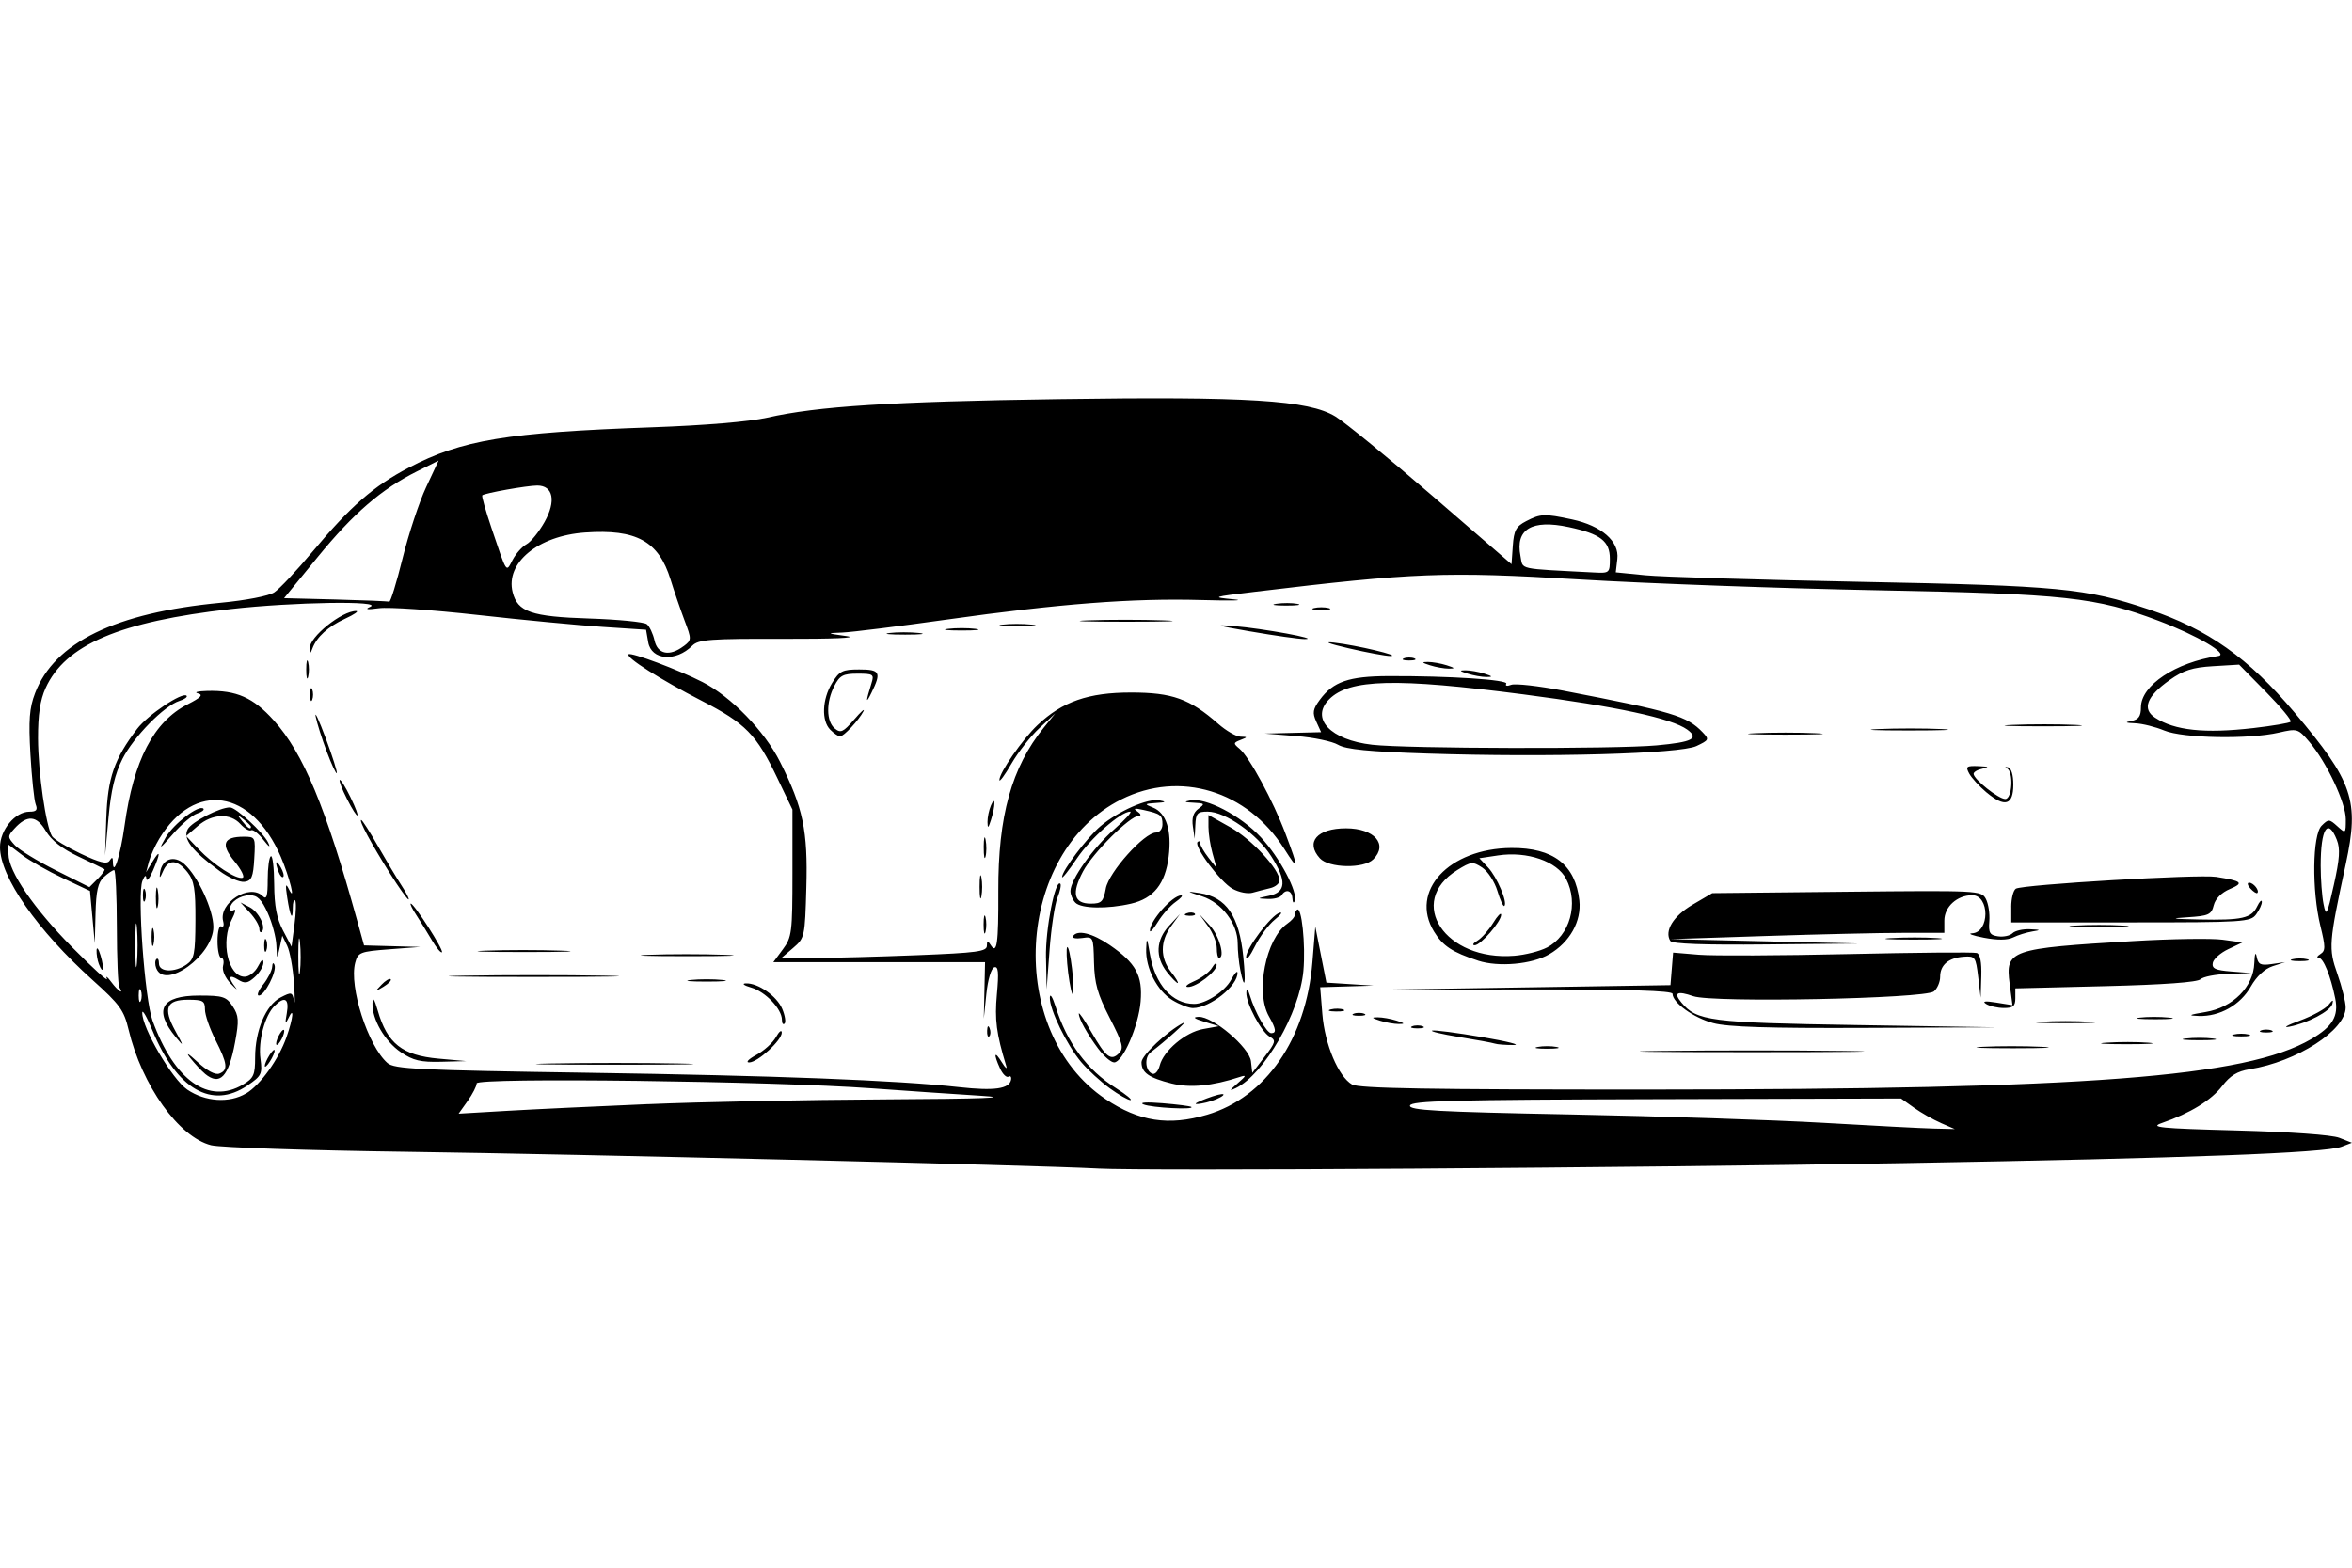 <?xml version="1.0" encoding="UTF-8" standalone="no"?>
<!-- Created with Inkscape (http://www.inkscape.org/) -->
<svg id="svg2" xmlns:rdf="http://www.w3.org/1999/02/22-rdf-syntax-ns#" xmlns="http://www.w3.org/2000/svg" height="45" width="67.5" version="1.1" xmlns:cc="http://creativecommons.org/ns#" xmlns:dc="http://purl.org/dc/elements/1.1/">
 <g id="g8172">
  <rect id="rect2990" opacity="0" height="45" width="67.5" y="0" x="3.5527e-15"/>
  <path id="path8170" d="m31.5 33.542c-1.847-0.097-14.951-0.413-19.8-0.479-2.838-0.038-5.376-0.123-5.64-0.189-0.928-0.232-1.99-1.719-2.37-3.319-0.132-0.557-0.252-0.722-1.026-1.417-1.591-1.43-2.664-2.968-2.664-3.82 0-0.497 0.434-1.019 0.847-1.019 0.197 0 0.239-0.05 0.177-0.21-0.045-0.116-0.112-0.762-0.151-1.436-0.056-0.985-0.03-1.33 0.133-1.756 0.556-1.457 2.306-2.309 5.328-2.595 0.725-0.069 1.38-0.196 1.536-0.298 0.15-0.098 0.65-0.63 1.111-1.183 1.076-1.288 1.742-1.869 2.748-2.396 1.523-0.798 2.816-1.012 6.99-1.16 1.499-0.053 2.788-0.161 3.3-0.277 1.439-0.326 3.555-0.461 8.34-0.531 5.455-0.08 7.192 0.028 7.964 0.497 0.273 0.166 1.522 1.188 2.776 2.271l2.28 1.97 0.037-0.528c0.031-0.443 0.092-0.557 0.384-0.708 0.415-0.215 0.526-0.219 1.317-0.049 0.846 0.181 1.358 0.629 1.299 1.134l-0.045 0.385 0.844 0.084c0.464 0.046 3.247 0.131 6.184 0.188 5.701 0.111 6.457 0.183 8.27 0.791 1.694 0.568 2.857 1.391 4.179 2.957 1.685 1.996 1.866 2.528 1.474 4.35-0.49 2.28-0.5 2.42-0.24 3.16 0.13 0.369 0.236 0.801 0.236 0.96 0 0.657-1.399 1.556-2.758 1.774-0.35 0.056-0.558 0.183-0.786 0.482-0.309 0.405-0.921 0.781-1.726 1.059-0.368 0.127-0.083 0.156 2.153 0.216 1.537 0.041 2.722 0.126 2.937 0.211l0.36 0.142-0.298 0.114c-0.473 0.181-4.4 0.328-12.602 0.471-7.945 0.139-21.648 0.23-23.1 0.155zm24.202-1.307c-0.219-0.095-0.566-0.292-0.771-0.438l-0.373-0.265-7.029 0.019c-5.85 0.016-7.035 0.047-7.064 0.184-0.029 0.136 0.771 0.18 4.62 0.255 2.56 0.05 5.816 0.158 7.235 0.24 1.419 0.083 2.85 0.157 3.18 0.165l0.6 0.014-0.398-0.173zm-21.063-0.236c1.692-0.502 2.847-2.175 3.026-4.381l0.083-1.02 0.159 0.804 0.159 0.804 0.677 0.043 0.677 0.043-0.766 0.023-0.766 0.023 0.062 0.772c0.07 0.869 0.461 1.795 0.853 2.02 0.198 0.113 2.19 0.147 8.538 0.145 12.541-0.005 17.114-0.353 18.988-1.448 0.615-0.359 0.793-0.66 0.69-1.166-0.132-0.649-0.34-1.163-0.472-1.165-0.069-0.001-0.049-0.051 0.046-0.11 0.149-0.094 0.149-0.202 0-0.808-0.249-1.016-0.23-2.613 0.035-2.877 0.195-0.195 0.22-0.194 0.45 0.014 0.241 0.218 0.244 0.215 0.244-0.199 0-0.471-0.551-1.639-1.05-2.225-0.32-0.376-0.345-0.383-0.87-0.262-0.856 0.198-2.755 0.164-3.29-0.06-0.252-0.105-0.628-0.199-0.834-0.208-0.283-0.012-0.309-0.029-0.105-0.068 0.204-0.039 0.27-0.135 0.27-0.39 0-0.631 0.995-1.292 2.219-1.473 0.319-0.047-0.602-0.591-1.711-1.01-1.79-0.676-2.678-0.773-8.069-0.877-2.739-0.053-6.6-0.193-8.58-0.312-3.824-0.229-4.703-0.195-9.3 0.357-1.224 0.147-1.241 0.153-0.6 0.215 0.363 0.035-0.052 0.044-0.922 0.02-1.975-0.055-4.061 0.105-7.298 0.56-1.386 0.195-2.736 0.362-3 0.373-0.476 0.019-0.474 0.02 0.12 0.104 0.35 0.05-0.405 0.082-1.815 0.078-2.115-0.007-2.441 0.018-2.618 0.195-0.474 0.474-1.177 0.42-1.266-0.098l-0.062-0.359-1.259-0.083c-0.693-0.046-2.306-0.2-3.585-0.343s-2.548-0.23-2.82-0.192c-0.34 0.046-0.419 0.034-0.254-0.039 0.407-0.18-2.208-0.139-3.996 0.063-3.196 0.361-4.754 1.026-5.319 2.269-0.156 0.344-0.219 0.763-0.217 1.445 0.004 0.972 0.226 2.521 0.403 2.808 0.053 0.086 0.425 0.312 0.827 0.502 0.547 0.259 0.754 0.308 0.824 0.198 0.07-0.109 0.094-0.102 0.095 0.027 0.005 0.48 0.215-0.166 0.334-1.027 0.259-1.881 0.834-2.987 1.81-3.487 0.385-0.197 0.456-0.274 0.293-0.316-0.118-0.031 0.001-0.062 0.265-0.069 0.844-0.023 1.325 0.189 1.913 0.843 0.852 0.948 1.49 2.481 2.402 5.772l0.191 0.69 0.807 0.022 0.807 0.022-0.892 0.068c-0.838 0.064-0.897 0.087-0.976 0.385-0.182 0.684 0.366 2.388 0.925 2.879 0.196 0.172 0.881 0.206 5.683 0.278 5.44 0.082 8.93 0.216 10.725 0.414 1.006 0.111 1.434 0.051 1.488-0.206 0.018-0.087-0.015-0.13-0.072-0.094s-0.167-0.071-0.243-0.237c-0.195-0.427-0.163-0.526 0.055-0.171 0.101 0.165 0.156 0.209 0.122 0.098-0.283-0.93-0.334-1.324-0.267-2.058 0.058-0.634 0.041-0.809-0.076-0.771-0.087 0.029-0.183 0.351-0.226 0.761l-0.074 0.711 0.018-0.81 0.018-0.81h-3.038-3.038l0.274-0.37c0.257-0.347 0.274-0.484 0.274-2.19v-1.82l-0.431-0.9c-0.602-1.258-0.914-1.576-2.18-2.227-1.181-0.607-2.181-1.242-2.093-1.33 0.068-0.068 1.436 0.445 2.123 0.796 0.82 0.418 1.78 1.405 2.224 2.288 0.663 1.317 0.802 1.976 0.756 3.608-0.039 1.414-0.047 1.452-0.377 1.735l-0.337 0.289h0.948c0.521 0 1.847-0.035 2.947-0.079 1.715-0.068 1.999-0.106 2.001-0.27 0.002-0.153 0.022-0.159 0.105-0.028 0.184 0.291 0.229-0.017 0.223-1.543-0.008-2.152 0.381-3.55 1.306-4.693l0.329-0.407-0.454 0.42c-0.25 0.231-0.611 0.69-0.802 1.02-0.191 0.33-0.348 0.543-0.348 0.473-0.002-0.211 0.662-1.169 1.093-1.577 0.715-0.676 1.458-0.935 2.686-0.935 1.182 0 1.684 0.18 2.502 0.899 0.225 0.198 0.51 0.363 0.633 0.368 0.217 0.008 0.217 0.011 0.002 0.096-0.204 0.08-0.206 0.1-0.026 0.25 0.283 0.235 0.968 1.5 1.322 2.442 0.388 1.032 0.383 1.095-0.036 0.433-1.06-1.672-2.997-2.26-4.677-1.421-3.055 1.527-3.327 6.671-0.454 8.602 0.959 0.644 1.814 0.777 2.912 0.451zm-1.819-0.297c-0.141-0.058 0.082-0.072 0.54-0.035 0.429 0.035 0.802 0.083 0.83 0.107 0.101 0.088-1.138 0.024-1.37-0.072zm1.5-0.03c0.033-0.033 0.248-0.123 0.477-0.2s0.364-0.089 0.3-0.026c-0.065 0.063-0.279 0.153-0.477 0.2-0.198 0.047-0.333 0.059-0.3 0.026zm-2.476-0.437c-0.26-0.188-0.627-0.526-0.817-0.75-0.409-0.485-0.908-1.51-0.898-1.848 0.004-0.132 0.075-0.024 0.159 0.24 0.336 1.063 0.899 1.825 1.743 2.36 0.295 0.187 0.479 0.34 0.41 0.34-0.069 0-0.338-0.154-0.598-0.342zm3.676-0.141c0.25-0.216 0.26-0.246 0.06-0.18-0.792 0.26-1.425 0.321-1.958 0.187-0.655-0.165-0.862-0.311-0.862-0.61 0-0.195 0.737-0.889 1.2-1.13 0.164-0.085-0.528 0.539-0.935 0.844-0.191 0.143-0.158 0.548 0.051 0.617 0.075 0.025 0.167-0.08 0.206-0.233 0.107-0.427 0.737-0.959 1.244-1.05l0.454-0.082-0.42-0.129c-0.294-0.09-0.342-0.132-0.161-0.14 0.404-0.017 1.457 0.877 1.502 1.275l0.038 0.334 0.353-0.462c0.319-0.417 0.334-0.473 0.149-0.576-0.246-0.138-0.687-0.967-0.672-1.267 0.007-0.145 0.04-0.116 0.102 0.086 0.147 0.484 0.484 1.079 0.611 1.079 0.157 0 0.141-0.122-0.063-0.48-0.396-0.692-0.094-2.23 0.522-2.662 0.124-0.087 0.219-0.194 0.212-0.238-0.008-0.044 0.023-0.116 0.067-0.161 0.134-0.134 0.254 0.998 0.186 1.754-0.109 1.203-1.125 2.967-1.937 3.362-0.202 0.098-0.192 0.071 0.05-0.137zm-19.71-0.567c1.006-0.02 2.654-0.02 3.66 0s0.183 0.036-1.83 0.036-2.837-0.016-1.83-0.036zm-4.305-0.323c-0.463-0.314-0.831-0.949-0.815-1.405 0.006-0.195 0.053-0.132 0.15 0.205 0.274 0.951 0.703 1.29 1.748 1.384l0.792 0.071-0.722 0.019c-0.587 0.015-0.803-0.036-1.153-0.274zm10.199 0.078c0.22-0.118 0.474-0.348 0.564-0.51 0.09-0.162 0.165-0.222 0.168-0.133 0.006 0.218-0.692 0.858-0.937 0.858-0.107 0-0.015-0.097 0.205-0.215zm9.817-0.175c-0.324-0.435-0.562-0.864-0.56-1.012 0.001-0.054 0.161 0.182 0.357 0.523 0.421 0.733 0.566 0.846 0.794 0.617 0.147-0.147 0.11-0.286-0.264-1.016-0.349-0.68-0.437-0.992-0.451-1.593-0.017-0.739-0.021-0.746-0.341-0.7-0.178 0.026-0.296 0.002-0.263-0.052 0.121-0.196 0.554-0.091 1.057 0.255 0.752 0.517 0.947 0.875 0.885 1.62-0.058 0.701-0.513 1.747-0.76 1.747-0.09 0-0.294-0.176-0.454-0.39zm16.149 0.06c1.435-0.019 3.784-0.019 5.22 0s0.261 0.035-2.61 0.035-4.045-0.016-2.61-0.035zm-3.54-0.115c0.148-0.029 0.392-0.029 0.54 0s0.027 0.052-0.27 0.052-0.418-0.023-0.27-0.052zm12.775-0.004c0.443-0.023 1.199-0.023 1.68-0 0.481 0.023 0.119 0.042-0.805 0.042-0.924 0-1.318-0.018-0.875-0.042zm-14.005-0.092c-0.066-0.023-0.525-0.108-1.02-0.188-0.495-0.08-0.846-0.164-0.78-0.185 0.066-0.021 0.714 0.063 1.44 0.187 0.726 0.124 1.131 0.226 0.9 0.227-0.231 0.001-0.474-0.017-0.54-0.041zm17.554-0.027c0.349-0.024 0.889-0.024 1.2 0.001 0.311 0.025 0.026 0.044-0.634 0.044-0.66-0-0.915-0.021-0.566-0.045zm2.276-0.118c0.214-0.027 0.566-0.027 0.78 0s0.039 0.048-0.39 0.048-0.605-0.022-0.39-0.048zm-34.401-0.223c0.006-0.14 0.034-0.168 0.072-0.072 0.035 0.087 0.03 0.19-0.009 0.23-0.04 0.04-0.068-0.031-0.063-0.158zm35.781 0.107c0.116-0.03 0.304-0.03 0.42 0s0.021 0.055-0.21 0.055-0.326-0.025-0.21-0.055zm0.78-0.117c0.083-0.033 0.217-0.033 0.3 0s0.015 0.06-0.15 0.06-0.233-0.027-0.15-0.06zm-24.36-0.12c0.083-0.033 0.217-0.033 0.3 0s0.015 0.061-0.15 0.061-0.233-0.027-0.15-0.061zm8.637-0.091c-0.563-0.151-1.167-0.586-1.167-0.84 0-0.09-1.255-0.128-4.11-0.125l-4.11 0.004 4.08-0.064 4.08-0.064 0.038-0.467 0.038-0.467 0.742 0.062c0.408 0.034 2.335 0.025 4.282-0.019s3.607-0.059 3.69-0.032c0.098 0.032 0.143 0.263 0.131 0.666l-0.019 0.617-0.071-0.6c-0.068-0.57-0.088-0.599-0.412-0.576-0.438 0.031-0.679 0.235-0.679 0.576 0 0.149-0.081 0.338-0.18 0.42-0.254 0.21-6.346 0.331-6.904 0.137-0.463-0.161-0.577-0.102-0.343 0.179 0.442 0.533 0.811 0.581 5.027 0.649l4.02 0.065-3.78 0.017c-2.748 0.012-3.937-0.025-4.353-0.138zm16.833-0.07c0.363-0.134 0.734-0.337 0.824-0.451 0.12-0.153 0.15-0.161 0.113-0.029-0.058 0.208-0.713 0.554-1.237 0.654-0.198 0.038-0.063-0.041 0.3-0.174zm-43.56-0.024c0-0.309-0.473-0.807-0.878-0.924-0.21-0.061-0.283-0.116-0.161-0.121 0.352-0.017 0.896 0.364 1.05 0.736 0.078 0.188 0.107 0.375 0.065 0.417-0.042 0.042-0.076-0.006-0.076-0.108zm17.16 0.024c-0.238-0.076-0.25-0.096-0.06-0.096 0.132 0 0.375 0.043 0.54 0.096 0.238 0.076 0.25 0.096 0.06 0.096-0.132 0-0.375-0.043-0.54-0.096zm18.99 0.031c0.38-0.024 1-0.024 1.38 0s0.069 0.043-0.69 0.043-1.069-0.019-0.69-0.043zm2.817-0.118c0.213-0.026 0.591-0.027 0.84-0.001 0.249 0.026 0.075 0.048-0.387 0.048-0.462 0-0.666-0.021-0.453-0.047zm-22.557-0.112c0.083-0.033 0.217-0.033 0.3 0s0.015 0.06-0.15 0.06-0.233-0.027-0.15-0.06zm24.45-0.049c0.781-0.13 1.372-0.723 1.396-1.4 0.01-0.269 0.037-0.344 0.068-0.186 0.043 0.223 0.113 0.257 0.434 0.21l0.382-0.055-0.36 0.117c-0.226 0.073-0.458 0.291-0.624 0.583-0.3 0.53-0.895 0.866-1.494 0.845-0.329-0.012-0.293-0.032 0.198-0.114zm-25.108-0.075c0.117-0.03 0.279-0.028 0.36 0.005 0.081 0.033-0.014 0.058-0.212 0.055-0.198-0.002-0.264-0.029-0.148-0.06zm-4.542-0.263c-0.442-0.27-0.776-0.919-0.756-1.472 0.012-0.351 0.026-0.331 0.108 0.154 0.147 0.868 0.642 1.424 1.269 1.424 0.33 0 0.88-0.359 1.06-0.692 0.098-0.181 0.18-0.273 0.183-0.205 0.015 0.376-0.793 1.017-1.279 1.016-0.119-0-0.382-0.102-0.586-0.226zm23.35 0.107c-0.123-0.078-0.031-0.091 0.288-0.04l0.468 0.075-0.081-0.614c-0.129-0.969 0.005-1.015 3.541-1.225 1.097-0.065 2.253-0.083 2.567-0.04l0.572 0.079-0.406 0.192c-0.223 0.105-0.424 0.283-0.445 0.394-0.031 0.163 0.074 0.212 0.538 0.248l0.577 0.045-0.666 0.022c-0.366 0.012-0.726 0.082-0.8 0.155-0.086 0.086-1.065 0.157-2.724 0.198l-2.591 0.064v0.282c0 0.228-0.063 0.282-0.33 0.281-0.181-0.001-0.411-0.053-0.51-0.117zm-26.345-0.897c-0.046-0.372-0.059-0.702-0.027-0.733s0.094 0.248 0.138 0.622c0.044 0.374 0.056 0.704 0.027 0.733-0.029 0.029-0.091-0.251-0.138-0.622zm-19.708 0.346c0.114-0.119 0.233-0.19 0.265-0.159 0.032 0.032-0.062 0.129-0.207 0.216-0.253 0.152-0.255 0.149-0.057-0.057zm19.071-0.779c-0.017-0.817 0.266-2.267 0.413-2.12 0.03 0.03-0.007 0.211-0.084 0.402-0.077 0.191-0.178 0.86-0.225 1.487l-0.085 1.14-0.018-0.908zm4.26 0.674c0.208-0.09 0.436-0.264 0.506-0.385 0.071-0.121 0.13-0.157 0.132-0.08 0.005 0.189-0.58 0.64-0.823 0.634-0.107-0.002-0.024-0.079 0.184-0.169zm-14.448-0.033c0.247-0.026 0.652-0.026 0.9 0s0.045 0.047-0.45 0.047-0.698-0.021-0.45-0.047zm13.659-0.229c-0.339-0.431-0.316-0.918 0.063-1.327l0.312-0.337-0.252 0.346c-0.319 0.439-0.321 0.914-0.003 1.318 0.137 0.174 0.222 0.316 0.189 0.316s-0.172-0.142-0.309-0.316zm2.106-0.059c-0.041-0.206-0.075-0.549-0.075-0.762 0-0.567-0.454-1.167-1.023-1.351-0.459-0.148-0.461-0.152-0.065-0.092 0.762 0.116 1.132 0.658 1.249 1.83 0.08 0.802 0.037 0.99-0.086 0.375zm-22.237 0.165c1.11-0.02 2.892-0.02 3.96 0 1.068 0.02 0.16 0.036-2.018 0.036-2.178-0-3.052-0.016-1.942-0.036zm29.062-0.431c-0.742-0.242-1.013-0.422-1.266-0.836-0.707-1.16 0.426-2.385 2.218-2.398 1.206-0.009 1.841 0.482 1.954 1.508 0.065 0.595-0.275 1.201-0.866 1.544-0.496 0.288-1.454 0.374-2.04 0.183zm1.972-0.374c0.663-0.343 0.921-1.263 0.554-1.973-0.26-0.504-1.115-0.799-1.95-0.674l-0.54 0.081 0.25 0.266c0.256 0.272 0.566 1.004 0.468 1.103-0.03 0.03-0.12-0.162-0.199-0.427-0.079-0.265-0.276-0.567-0.436-0.673-0.273-0.179-0.32-0.174-0.717 0.071-1.483 0.917-0.345 2.623 1.642 2.46 0.31-0.025 0.728-0.131 0.928-0.235zm-1.993-0.199c0.12-0.07 0.322-0.298 0.45-0.506 0.127-0.209 0.232-0.316 0.232-0.239 0.001 0.198-0.592 0.88-0.76 0.876-0.077-0.002-0.041-0.061 0.079-0.131zm-6.638 0.474c-0-0.249 0.715-1.2 0.96-1.276 0.099-0.031 0.038 0.059-0.137 0.199-0.174 0.14-0.431 0.485-0.57 0.766-0.139 0.282-0.253 0.422-0.253 0.311zm30.03 0.058c0.116-0.03 0.304-0.03 0.42 0s0.021 0.055-0.21 0.055-0.326-0.025-0.21-0.055zm-47.166-0.127c0.574-0.022 1.546-0.022 2.16-0 0.614 0.022 0.144 0.04-1.044 0.04-1.188 0-1.69-0.018-1.116-0.04zm16.295-0.194c0-0.156-0.113-0.44-0.252-0.63l-0.252-0.346 0.312 0.337c0.265 0.287 0.439 0.923 0.252 0.923-0.033 0-0.06-0.128-0.06-0.284zm-22.529-0.231c-0.132-0.223-0.333-0.549-0.449-0.725s-0.184-0.32-0.153-0.32c0.095 0 0.952 1.339 0.894 1.396-0.03 0.03-0.161-0.129-0.293-0.352zm1.553 0.306c0.574-0.022 1.546-0.022 2.16-0 0.614 0.022 0.144 0.04-1.044 0.04-1.188 0-1.69-0.018-1.116-0.04zm33.992-0.278c-0.177-0.287 0.084-0.715 0.635-1.039l0.569-0.334 3.86-0.04c3.781-0.039 3.863-0.035 3.991 0.204 0.072 0.134 0.117 0.422 0.1 0.64-0.026 0.336 0.012 0.402 0.253 0.436 0.156 0.022 0.342-0.018 0.414-0.09 0.072-0.072 0.295-0.123 0.496-0.114 0.319 0.014 0.328 0.023 0.066 0.065-0.165 0.027-0.41 0.104-0.545 0.171-0.161 0.08-0.449 0.083-0.84 0.008-0.327-0.062-0.479-0.12-0.338-0.127 0.507-0.026 0.509-1.093 0.002-1.093-0.434 0-0.799 0.332-0.799 0.727v0.353h-1.181c-0.649 0-2.418 0.041-3.93 0.09l-2.749 0.09 2.7 0.063 2.7 0.063-2.663 0.027c-1.769 0.018-2.689-0.016-2.741-0.1zm6.339-0.082c0.382-0.024 0.976-0.024 1.32 0 0.344 0.024 0.032 0.044-0.694 0.043-0.726-0-1.008-0.02-0.626-0.044zm-26.047-0.391c0-0.231 0.025-0.326 0.055-0.21s0.03 0.304 0 0.42-0.055 0.021-0.055-0.21zm4.773 0.177c-0.001-0.282 0.638-1.004 0.896-1.013 0.064-0.002-0.008 0.084-0.16 0.19-0.152 0.107-0.38 0.363-0.506 0.57-0.126 0.207-0.229 0.321-0.23 0.253zm26.549-0.146c0.38-0.024 1-0.024 1.38 0s0.069 0.043-0.69 0.043-1.069-0.019-0.69-0.043zm-1.83-0.534c-0-0.244 0.06-0.48 0.133-0.525 0.193-0.119 5.249-0.418 5.747-0.339 0.746 0.118 0.809 0.173 0.394 0.349-0.24 0.102-0.415 0.278-0.462 0.465-0.068 0.271-0.146 0.306-0.754 0.345-0.526 0.033-0.449 0.048 0.342 0.064 1.225 0.025 1.494-0.036 1.658-0.376 0.069-0.143 0.129-0.202 0.134-0.133 0.005 0.07-0.069 0.232-0.162 0.36-0.162 0.221-0.344 0.233-3.6 0.233h-3.429l-0-0.443zm-23.663 0.181c0.087-0.035 0.19-0.03 0.23 0.009 0.04 0.04-0.031 0.068-0.158 0.063-0.14-0.006-0.168-0.034-0.072-0.072zm-3.193-0.302c-0.079-0.079-0.144-0.231-0.144-0.337 0-0.323 0.646-1.234 1.256-1.771 0.318-0.28 0.524-0.508 0.459-0.508-0.272 0-1.134 0.758-1.53 1.345-0.234 0.347-0.425 0.588-0.425 0.535 0-0.187 0.717-1.136 1.106-1.465 0.516-0.436 1.355-0.803 1.688-0.739 0.208 0.04 0.188 0.057-0.095 0.075-0.341 0.023-0.346 0.03-0.088 0.133 0.38 0.153 0.541 0.659 0.448 1.409-0.097 0.78-0.432 1.2-1.08 1.349-0.674 0.156-1.426 0.143-1.596-0.027zm0.871-0.41c0.089-0.472 1.105-1.606 1.44-1.606 0.104 0 0.186-0.103 0.186-0.233 0-0.268-0.048-0.304-0.54-0.414-0.263-0.059-0.311-0.047-0.18 0.042 0.099 0.067 0.118 0.123 0.043 0.124-0.255 0.003-1.32 1.064-1.602 1.596-0.336 0.633-0.266 0.926 0.222 0.926 0.308 0 0.36-0.053 0.432-0.434zm-3.622-0.046c0-0.297 0.023-0.418 0.052-0.27s0.029 0.392 0 0.54-0.052 0.027-0.052-0.27zm8.977 0.33c-0.01-0.229-0.191-0.282-0.309-0.09-0.041 0.066-0.219 0.114-0.397 0.106-0.32-0.014-0.32-0.015 0.037-0.091 0.491-0.104 0.51-0.427 0.066-1.127-0.41-0.647-1.321-1.288-1.829-1.288-0.296 0-0.339 0.047-0.354 0.39l-0.018 0.39-0.052-0.354c-0.036-0.245 0.013-0.402 0.161-0.51 0.193-0.141 0.18-0.157-0.14-0.172-0.268-0.012-0.29-0.029-0.092-0.067 0.444-0.086 1.436 0.432 2.018 1.055 0.545 0.583 1.077 1.587 0.974 1.837-0.03 0.072-0.059 0.037-0.064-0.079zm-25.901-0.72c-0.533-0.846-0.901-1.53-0.822-1.53 0.029 0 0.245 0.338 0.48 0.75 0.235 0.412 0.542 0.925 0.682 1.14 0.14 0.214 0.228 0.39 0.194 0.39-0.034 0-0.274-0.338-0.534-0.75zm24.186 0.447c-0.351-0.194-1.124-1.228-1.006-1.345 0.039-0.039 0.073-0.022 0.074 0.038 0.002 0.06 0.108 0.245 0.237 0.41l0.235 0.3-0.117-0.419c-0.065-0.231-0.117-0.573-0.117-0.762v-0.342l0.63 0.354c0.611 0.343 1.41 1.207 1.41 1.525 0 0.086-0.121 0.186-0.27 0.221-0.148 0.035-0.378 0.095-0.51 0.132-0.132 0.037-0.386-0.013-0.565-0.112zm29.21-0.009c-0.085-0.092-0.102-0.168-0.037-0.168 0.125 0 0.305 0.228 0.234 0.296-0.023 0.022-0.112-0.036-0.197-0.128zm-26.706-0.868c-0.423-0.467-0.079-0.861 0.751-0.861 0.811 0 1.214 0.459 0.781 0.891-0.273 0.273-1.276 0.253-1.533-0.031zm-9.648-0.321c0.002-0.264 0.026-0.358 0.055-0.209s0.028 0.365-0.002 0.48c-0.03 0.115-0.053-0.007-0.052-0.271zm-25.18-0.842c0.037-1.142 0.227-1.69 0.885-2.554 0.305-0.4 1.301-1.067 1.418-0.95 0.035 0.035-0.056 0.102-0.203 0.148-0.44 0.14-1.313 1.028-1.636 1.665-0.217 0.428-0.331 0.907-0.401 1.685l-0.099 1.088 0.035-1.082zm25.289 0.122c-0.002-0.132 0.043-0.348 0.1-0.48 0.131-0.306 0.131 0.01 0 0.42-0.077 0.241-0.097 0.253-0.1 0.06zm-18.386-0.671c-0.138-0.27-0.23-0.512-0.205-0.537 0.025-0.025 0.163 0.196 0.307 0.492 0.327 0.673 0.239 0.713-0.102 0.046zm47.059-0.176c-0.208-0.175-0.433-0.421-0.5-0.546-0.108-0.202-0.079-0.225 0.273-0.211 0.282 0.012 0.317 0.031 0.124 0.068-0.148 0.029-0.27 0.097-0.27 0.153 0 0.154 0.715 0.722 0.909 0.722 0.201 0 0.243-0.784 0.048-0.881-0.068-0.034-0.054-0.047 0.03-0.03 0.093 0.019 0.153 0.216 0.153 0.499 0 0.591-0.245 0.663-0.767 0.224zm-47.638-1.179c-0.137-0.365-0.278-0.814-0.315-0.999-0.037-0.184 0.093 0.096 0.289 0.623 0.196 0.527 0.338 0.976 0.315 0.998-0.022 0.022-0.152-0.258-0.289-0.623zm31.605 0.061c-1.7-0.055-2.356-0.12-2.58-0.253-0.165-0.098-0.705-0.211-1.2-0.25l-0.9-0.071 0.807-0.02 0.807-0.02-0.138-0.303c-0.116-0.254-0.099-0.356 0.103-0.63 0.383-0.518 0.831-0.672 1.96-0.677 1.755-0.007 3.46 0.104 3.389 0.221-0.038 0.061 0.025 0.075 0.14 0.03 0.115-0.044 0.785 0.031 1.49 0.166 3.148 0.605 3.555 0.726 4.006 1.197 0.194 0.203 0.184 0.223-0.18 0.395-0.471 0.222-4.241 0.328-7.704 0.215zm6.563-0.235c1.028-0.094 1.229-0.197 0.881-0.452-0.444-0.324-2.027-0.665-4.701-1.012-3.661-0.475-4.996-0.442-5.576 0.139-0.551 0.551 0.035 1.171 1.236 1.307 0.992 0.113 6.976 0.126 8.161 0.018zm-23.714-0.448c-0.259-0.259-0.236-0.873 0.05-1.341 0.212-0.347 0.297-0.39 0.78-0.39 0.596 0 0.639 0.08 0.355 0.66-0.172 0.351-0.172 0.277-0.002-0.27 0.078-0.249 0.048-0.27-0.4-0.27-0.416 0-0.511 0.051-0.668 0.354-0.239 0.462-0.233 1.015 0.012 1.219 0.17 0.141 0.242 0.108 0.556-0.255 0.198-0.23 0.318-0.336 0.267-0.237-0.135 0.259-0.564 0.72-0.67 0.72-0.05 0-0.175-0.085-0.279-0.189zm26.541 0.099c0.478-0.023 1.262-0.023 1.74 0s0.087 0.041-0.87 0.041-1.349-0.019-0.87-0.041zm3.546-0.12c0.515-0.023 1.325-0.022 1.8 0 0.475 0.023 0.054 0.041-0.935 0.041-0.99-0-1.379-0.019-0.865-0.041zm3.84-0.12c0.515-0.023 1.325-0.022 1.8 0 0.475 0.023 0.054 0.041-0.935 0.041-0.99-0-1.379-0.019-0.865-0.041zm-48.857-0.87c0-0.165 0.027-0.233 0.061-0.15 0.033 0.083 0.033 0.217 0 0.3s-0.061 0.015-0.061-0.15zm-0.111-0.72c0-0.231 0.025-0.326 0.055-0.21s0.03 0.304 0 0.42-0.055 0.021-0.055-0.21zm33.332 0.12c-0.238-0.076-0.25-0.096-0.06-0.096 0.132 0 0.375 0.043 0.54 0.096 0.238 0.076 0.25 0.096 0.06 0.096-0.132 0-0.375-0.043-0.54-0.096zm-1.08-0.24c-0.238-0.076-0.25-0.096-0.06-0.096 0.132 0 0.375 0.043 0.54 0.096 0.238 0.076 0.25 0.096 0.06 0.096-0.132 0-0.375-0.043-0.54-0.096zm-0.75-0.199c0.083-0.033 0.217-0.033 0.3 0s0.015 0.061-0.15 0.061-0.233-0.027-0.15-0.061zm-1.59-0.29c-0.562-0.131-0.736-0.198-0.42-0.162 0.647 0.072 1.961 0.385 1.62 0.385-0.132 0-0.672-0.1-1.2-0.223zm-29.811 0.001c-0.016-0.321 0.925-1.077 1.333-1.07 0.087 0.001-0.058 0.102-0.322 0.223-0.484 0.222-0.813 0.523-0.935 0.854-0.057 0.155-0.068 0.154-0.076-0.007zm26.991-0.484c-0.97-0.168-1.081-0.204-0.48-0.155 0.847 0.069 2.53 0.379 2.04 0.375-0.165-0.001-0.867-0.1-1.56-0.221zm-10.353 0.045c0.213-0.027 0.591-0.027 0.84-0.001 0.249 0.026 0.075 0.048-0.387 0.048-0.462 0-0.666-0.021-0.453-0.047zm1.683-0.12c0.214-0.027 0.566-0.027 0.78 0s0.039 0.048-0.39 0.048-0.605-0.022-0.39-0.048zm1.557-0.12c0.213-0.027 0.591-0.027 0.84-0.001 0.249 0.026 0.075 0.048-0.387 0.048-0.462 0-0.666-0.021-0.453-0.047zm2.457-0.123c0.574-0.022 1.546-0.022 2.16-0 0.614 0.022 0.144 0.04-1.044 0.04-1.188 0-1.69-0.018-1.116-0.04zm6.486-0.353c0.116-0.03 0.304-0.03 0.42 0s0.021 0.055-0.21 0.055-0.326-0.025-0.21-0.055zm-1.078-0.123c0.182-0.028 0.452-0.027 0.6 0.002 0.148 0.028-0.002 0.051-0.332 0.05-0.33-0.001-0.451-0.024-0.268-0.052zm-18.032 14.363c1.485-0.063 4.536-0.125 6.78-0.137 2.863-0.016 3.686-0.047 2.76-0.104-0.726-0.045-2.13-0.141-3.12-0.213-2.862-0.209-11.34-0.315-11.34-0.143 0 0.078-0.117 0.306-0.259 0.506l-0.259 0.364 1.369-0.08c0.753-0.044 2.584-0.131 4.069-0.194zm-11.538-0.306c0.407-0.241 0.935-0.977 1.161-1.62 0.193-0.548 0.227-0.916 0.049-0.532-0.085 0.182-0.095 0.146-0.042-0.15 0.075-0.422-0.059-0.503-0.352-0.211-0.28 0.28-0.472 1.004-0.403 1.518 0.058 0.434 0.03 0.491-0.374 0.766-1.024 0.695-2.032 0.108-2.731-1.591-0.157-0.381-0.286-0.605-0.288-0.498-0.006 0.436 0.858 1.912 1.294 2.208 0.512 0.348 1.206 0.393 1.684 0.109zm0.619-1.011c0.071-0.132 0.155-0.24 0.188-0.24s0.002 0.108-0.069 0.24c-0.071 0.132-0.155 0.24-0.188 0.24s-0.002-0.108 0.069-0.24zm0.244-0.42c0-0.066 0.052-0.201 0.116-0.3 0.064-0.099 0.116-0.126 0.116-0.06s-0.052 0.201-0.116 0.3c-0.064 0.099-0.116 0.126-0.116 0.06zm-0.952 1.174c0.307-0.181 0.349-0.274 0.349-0.778 0-0.773 0.309-1.504 0.727-1.72 0.318-0.165 0.34-0.159 0.389 0.095 0.029 0.148 0.028-0.082-0.002-0.511-0.029-0.429-0.117-0.91-0.194-1.069l-0.141-0.289-0.076 0.349c-0.075 0.344-0.076 0.343-0.093-0.071-0.009-0.231-0.121-0.649-0.248-0.93-0.177-0.39-0.298-0.51-0.513-0.51-0.282 0-0.57 0.197-0.57 0.391 0 0.057 0.052 0.071 0.115 0.032 0.063-0.039 0.037 0.079-0.059 0.263-0.335 0.642-0.112 1.654 0.364 1.654 0.128 0 0.301-0.135 0.385-0.3 0.095-0.187 0.152-0.228 0.154-0.109 0.001 0.105-0.109 0.292-0.245 0.415-0.204 0.185-0.287 0.198-0.48 0.078-0.266-0.166-0.303-0.073-0.083 0.213 0.083 0.107 0.024 0.063-0.129-0.098-0.165-0.173-0.255-0.385-0.221-0.516 0.032-0.122 0.009-0.222-0.051-0.222-0.06 0-0.109-0.219-0.109-0.487 0-0.268 0.049-0.457 0.109-0.42 0.06 0.037 0.084-0.029 0.053-0.147-0.137-0.526 0.76-1.096 1.135-0.722 0.112 0.112 0.144 0.007 0.144-0.473 0-0.339 0.041-0.642 0.09-0.672 0.05-0.03 0.093 0.331 0.096 0.803 0.004 0.624 0.073 0.986 0.252 1.326l0.246 0.468 0.084-0.632c0.046-0.348 0.054-0.662 0.018-0.698s-0.066 0.06-0.066 0.214c0 0.401-0.076 0.259-0.161-0.3-0.055-0.363-0.044-0.421 0.046-0.24 0.212 0.427 0.024-0.334-0.227-0.92-0.835-1.947-2.48-2.192-3.492-0.52-0.12 0.198-0.253 0.495-0.297 0.66l-0.079 0.3 0.181-0.3c0.232-0.385 0.239-0.261 0.014 0.256-0.096 0.222-0.181 0.323-0.188 0.224-0.008-0.117-0.047-0.093-0.112 0.067-0.153 0.377 0.064 3.39 0.289 4.009 0.625 1.724 1.611 2.421 2.598 1.838zm-1.091-0.31c-0.099-0.082-0.287-0.282-0.417-0.446-0.147-0.184-0.069-0.143 0.202 0.108 0.273 0.252 0.511 0.379 0.627 0.334 0.258-0.099 0.236-0.282-0.113-0.97-0.165-0.325-0.299-0.716-0.299-0.87 0-0.247-0.057-0.28-0.484-0.28-0.625 0-0.725 0.242-0.369 0.891 0.248 0.452 0.25 0.466 0.02 0.189-0.653-0.789-0.426-1.2 0.664-1.2 0.687 0 0.783 0.031 0.965 0.309 0.175 0.267 0.184 0.406 0.068 1.032-0.186 0.998-0.435 1.258-0.865 0.904zm1.671-2.56c0.137-0.174 0.253-0.403 0.258-0.51 0.006-0.111 0.034-0.133 0.067-0.052 0.074 0.181-0.282 0.878-0.449 0.878-0.069 0-0.014-0.142 0.123-0.316zm-3.07-0.469c-0.039-0.102-0.037-0.219 0.004-0.26 0.041-0.041 0.075 0.015 0.075 0.125 0 0.251 0.451 0.267 0.794 0.027 0.218-0.153 0.248-0.302 0.252-1.262 0.004-0.904-0.035-1.14-0.229-1.387-0.291-0.37-0.549-0.38-0.7-0.028-0.089 0.208-0.109 0.218-0.086 0.043 0.052-0.393 0.398-0.517 0.696-0.248 0.392 0.354 0.834 1.311 0.834 1.805 0 0.815-1.394 1.823-1.639 1.185zm3.098-0.655c0-0.165 0.027-0.233 0.061-0.15s0.033 0.217 0 0.3-0.061 0.015-0.061-0.15zm-3.231-0.24c0-0.231 0.025-0.326 0.055-0.21s0.03 0.304 0 0.42-0.055 0.021-0.055-0.21zm3.092-0.243c0-0.089-0.121-0.295-0.27-0.456l-0.27-0.294 0.262 0.136c0.264 0.137 0.48 0.574 0.349 0.705-0.039 0.039-0.071-0.002-0.071-0.091zm-2.97-0.898c0.002-0.264 0.026-0.358 0.055-0.209s0.028 0.365-0.002 0.48c-0.03 0.115-0.053-0.007-0.052-0.271zm-0.371-0.06c0-0.165 0.027-0.233 0.061-0.15 0.033 0.083 0.033 0.217 0 0.3s-0.061 0.015-0.061-0.15zm2.196-0.698c-0.802-0.589-1.055-0.922-0.909-1.196 0.113-0.211 0.916-0.626 1.212-0.626 0.173 0 0.955 0.72 1.093 1.006 0.079 0.165 0.032 0.138-0.135-0.077-0.141-0.182-0.299-0.305-0.351-0.273-0.051 0.032-0.19-0.049-0.308-0.179-0.291-0.321-0.813-0.299-1.221 0.054l-0.337 0.291 0.36 0.378c0.424 0.445 1.09 0.878 1.262 0.82 0.067-0.022-0.039-0.235-0.234-0.472-0.403-0.488-0.321-0.707 0.262-0.707 0.338 0 0.342 0.009 0.306 0.63-0.03 0.528-0.076 0.636-0.281 0.665-0.135 0.019-0.459-0.122-0.72-0.314zm0.905-1.267c0-0.025-0.095-0.119-0.21-0.21-0.19-0.149-0.195-0.145-0.045 0.046 0.157 0.199 0.255 0.263 0.255 0.164zm0.795 1.301c-0.116-0.302-0.082-0.38 0.06-0.136 0.07 0.12 0.102 0.244 0.071 0.275-0.031 0.031-0.09-0.032-0.131-0.139zm-3.242-0.994c0.222-0.389 0.958-0.951 1.082-0.826 0.035 0.035-0.048 0.098-0.183 0.141-0.135 0.043-0.444 0.304-0.686 0.581-0.404 0.462-0.422 0.47-0.213 0.105zm-0.714 4.388c-0.033-0.083-0.061-0.015-0.061 0.15s0.027 0.233 0.061 0.15 0.033-0.217 0-0.3zm-0.616-0.084c-0.039-0.062-0.071-0.846-0.072-1.74-0.001-0.894-0.036-1.626-0.077-1.626-0.042 0-0.174 0.089-0.295 0.199-0.169 0.153-0.224 0.396-0.24 1.05l-0.021 0.851-0.069-0.751-0.069-0.751-0.78-0.368c-0.429-0.202-0.955-0.502-1.17-0.665l-0.39-0.297 0.001 0.276c0.002 0.497 0.729 1.559 1.825 2.668 0.592 0.599 1.042 1.007 1 0.908-0.042-0.099 0.013-0.059 0.124 0.09 0.195 0.263 0.375 0.383 0.235 0.156zm-0.589-0.671c-0.041-0.107-0.07-0.285-0.065-0.395 0.006-0.11 0.058-0.041 0.116 0.154 0.113 0.379 0.073 0.566-0.051 0.241zm5.773-0.623c-0.026-0.249-0.048-0.075-0.048 0.387-0.001 0.462 0.021 0.666 0.047 0.453s0.027-0.591 0.001-0.84zm-4.68-0.423c-0.025-0.281-0.046-0.051-0.046 0.51s0.021 0.79 0.046 0.51 0.025-0.74 0-1.02zm63.135-2.52c-0.259-0.647-0.463-0.319-0.463 0.746 0 0.382 0.037 0.877 0.082 1.1 0.075 0.373 0.099 0.33 0.297-0.555 0.167-0.745 0.186-1.034 0.084-1.29zm-64.07 0.843c-0.029-0.019-0.366-0.183-0.748-0.364-0.47-0.223-0.772-0.461-0.934-0.736-0.264-0.447-0.535-0.465-0.902-0.06-0.195 0.216-0.195 0.241 0.014 0.471 0.121 0.134 0.653 0.46 1.181 0.724l0.961 0.481 0.241-0.241c0.133-0.133 0.217-0.257 0.188-0.276zm61.673-4.049c0.554-0.064 1.037-0.146 1.073-0.182 0.037-0.037-0.281-0.42-0.707-0.853l-0.773-0.786-0.748 0.045c-0.591 0.035-0.852 0.119-1.248 0.399-0.655 0.464-0.796 0.829-0.416 1.078 0.562 0.368 1.421 0.46 2.818 0.299zm-45.048-2.35c0.232-0.176 0.233-0.193 0.024-0.746-0.117-0.312-0.297-0.836-0.399-1.167-0.341-1.103-0.981-1.455-2.456-1.351-1.347 0.095-2.287 0.871-2.076 1.713 0.142 0.567 0.537 0.703 2.196 0.756 0.832 0.027 1.577 0.1 1.655 0.163s0.177 0.273 0.22 0.466c0.088 0.4 0.434 0.468 0.836 0.164zm-8.066-2.521c0.173-0.698 0.476-1.615 0.674-2.038l0.36-0.77-0.623 0.312c-1.021 0.511-1.818 1.199-2.843 2.453l-0.969 1.185 1.475 0.038c0.811 0.021 1.506 0.049 1.543 0.064s0.21-0.545 0.383-1.243zm34.648 0.011c0-0.506-0.269-0.714-1.178-0.909-1.062-0.228-1.541 0.06-1.387 0.832 0.08 0.4-0.126 0.354 2.115 0.471 0.438 0.023 0.45 0.013 0.45-0.394zm-31.089-0.418c0.125-0.067 0.357-0.355 0.517-0.64 0.336-0.601 0.247-1.044-0.21-1.044-0.29 0-1.516 0.218-1.579 0.281-0.021 0.021 0.096 0.44 0.262 0.929 0.457 1.354 0.416 1.291 0.61 0.923 0.095-0.18 0.275-0.382 0.399-0.448z"/>
 </g>
</svg>
